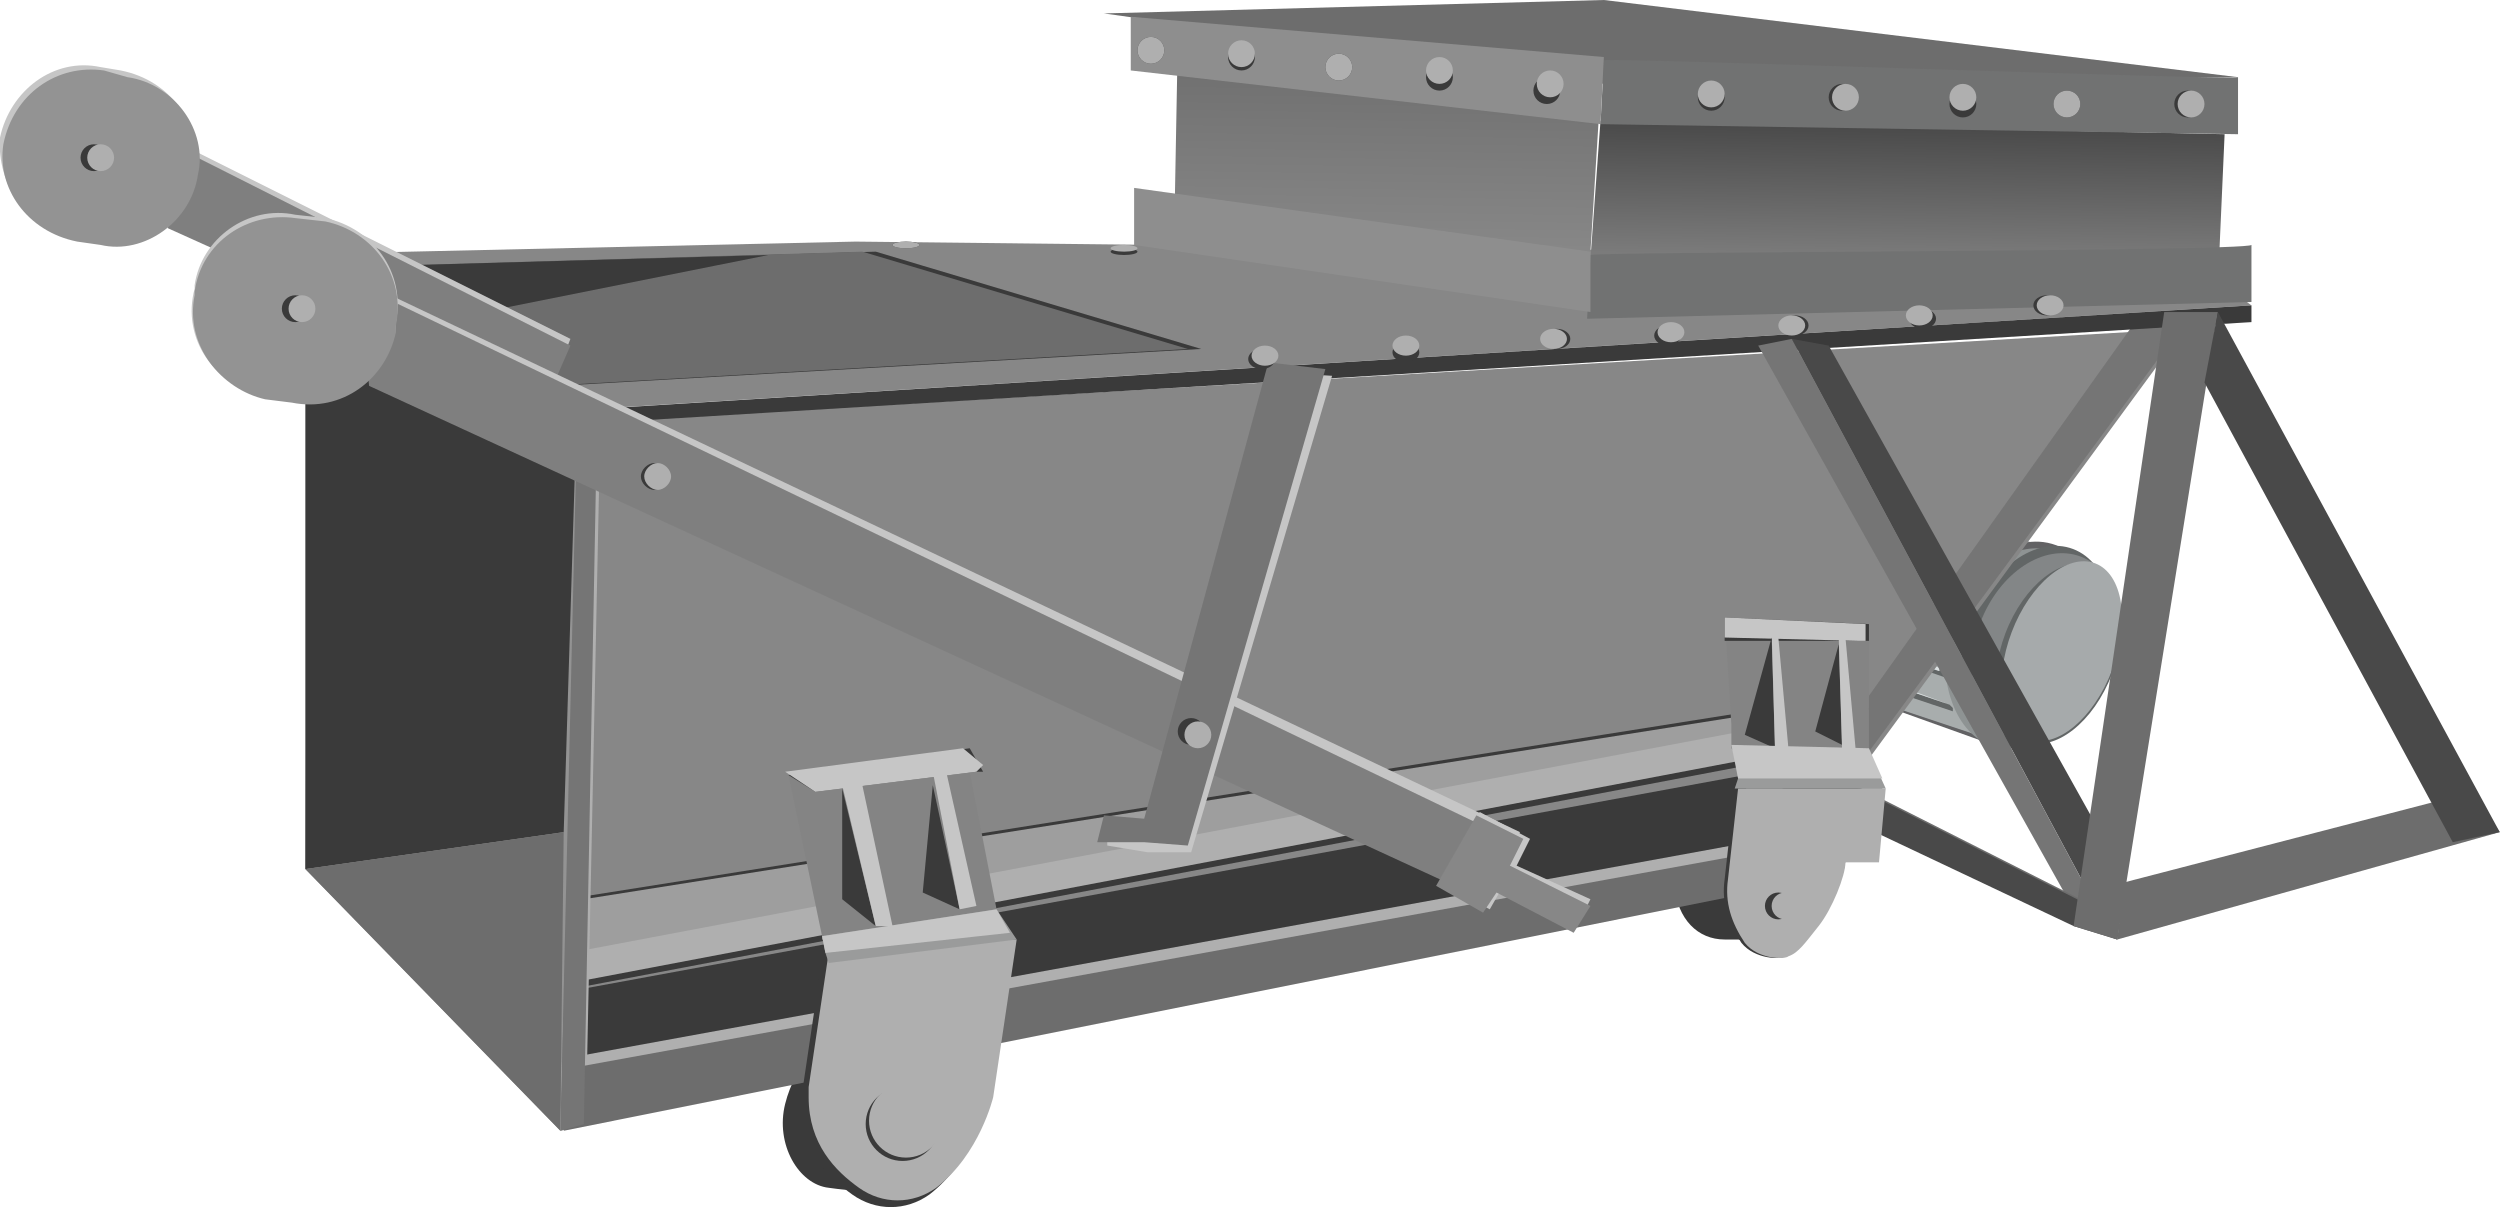 <?xml version="1.0" encoding="utf-8"?>
<svg version="1.1" id="图层_1" xmlns="http://www.w3.org/2000/svg" xmlns:xlink="http://www.w3.org/1999/xlink" x="0px" y="0px"
	 width="960.098px" height="463.57px" viewBox="0 0 960.098 463.57" enable-background="new 0 0 960.098 463.57"
	 xml:space="preserve">
<g id="给煤机1">
	<g id="_x39_50电机_17_">
		<polygon fill="#626264" points="731.919,193.289 796.349,213.906 765.423,286.068 697.128,261.584 688.107,244.834 
			697.128,215.196 707.437,199.733 719.033,193.289 		"/>
		<polygon com-has-ani="true" com-name="com_switch"  fill="#A8ADAD" points="729.343,190.711 796.349,213.906 758.979,282.201 697.128,261.584 688.107,242.256 
			697.128,213.906 707.437,198.444 719.033,190.711 		"/>
		<path fill="#626666" d="M693.262,257.719c0,0-16.752-25.771,9.021-56.699c6.441-9.021,16.751-11.598,27.061-11.598h5.154
			c-1.289,0-3.866,0-5.154,0c-9.021,1.289-16.752,5.155-21.905,14.175c-1.289,1.289-1.289,3.866-3.866,5.154l-1.288,5.154
			c-1.289,1.289-1.289,3.866-1.289,5.153l0,0c-5.154,11.599-3.865,25.773,1.289,37.369l1.288,1.289h-10.311V257.719z"/>
		<path fill="#8E9393" d="M697.128,262.873c-1.289,0-3.866-1.289-3.866-3.865c-3.866-6.441-14.175-30.926,9.021-57.986
			c6.441-9.021,16.751-11.599,27.061-11.599l5.154,1.289c-1.289,0-3.866,0-5.154,0c-9.021,1.289-16.752,5.154-21.906,14.175
			c-1.288,1.288-1.288,3.865-5.153,5.154l-1.289,5.154c-1.288,1.288-1.288,3.864-1.288,5.153l0,0
			c-5.155,11.599-3.866,25.772,1.288,37.37l1.289,3.865L697.128,262.873z"/>
		<polygon fill="#626666" points="748.671,242.256 748.671,240.967 747.383,242.256 693.262,225.503 693.262,229.369 
			747.383,246.121 		"/>
		<polygon fill="#DCE1E2" points="748.671,240.967 747.383,242.256 693.262,225.503 693.262,224.214 		"/>
		<polygon fill="#626666" points="753.825,230.658 753.825,229.369 752.537,230.658 700.993,213.906 698.416,215.196 
			752.537,231.948 		"/>
		<polygon fill="#DCE1E2" points="753.825,229.369 752.537,230.658 700.993,213.906 700.993,211.329 		"/>
		<polygon fill="#626666" points="747.383,257.719 744.806,256.429 744.806,257.719 691.974,240.967 691.974,240.967 
			747.383,260.295 		"/>
		<polygon fill="#DCE1E2" points="744.806,256.429 744.806,257.719 691.974,240.967 693.262,237.101 		"/>
		<polygon fill="#626666" points="749.96,271.892 748.671,270.605 748.671,270.605 695.839,252.564 695.839,255.142 749.96,273.181 
					"/>
		<polygon fill="#DCE1E2" points="748.671,270.605 748.671,270.605 695.839,252.564 693.262,249.986 		"/>
		<polygon fill="#626666" points="762.846,220.349 760.269,219.06 758.979,220.349 707.437,201.021 707.437,203.597 
			760.269,220.349 		"/>
		<polygon fill="#DCE1E2" points="760.269,219.06 758.979,220.349 707.437,201.021 708.725,199.733 		"/>
		<polygon fill="#626666" points="770.577,213.906 769.289,210.041 768,211.329 717.745,194.578 716.456,195.866 768,213.906 		"/>
		<polygon fill="#DCE1E2" points="769.289,210.041 768,211.329 717.745,194.578 721.61,193.289 		"/>
		<path fill="#626264" d="M804.081,257.719c-9.021,20.617-25.772,30.926-39.947,25.771c-14.174-5.154-20.617-27.063-15.463-46.391
			c6.443-19.329,25.772-34.792,42.523-27.06C805.369,215.196,810.523,237.101,804.081,257.719z"/>
		<path fill="#8E9393" d="M804.081,260.295c-9.021,20.617-25.772,30.928-39.947,25.771c-14.174-5.154-20.617-27.061-15.463-46.389
			c6.443-19.33,25.772-34.792,42.523-27.061C807.946,216.484,810.523,239.677,804.081,260.295z"/>
		
			<ellipse transform="matrix(-0.354 0.935 -0.935 -0.354 1291.06 -394.995)" fill="#626666" cx="781.95" cy="248.398" rx="39.95" ry="27.063"/>
		
			<ellipse transform="matrix(-0.354 0.935 -0.935 -0.354 1296.388 -397.719)" fill="#838687" cx="785.49" cy="248.663" rx="37.37" ry="27.06"/>
		
			<ellipse transform="matrix(-0.354 0.935 -0.935 -0.354 1305.059 -399.041)" fill="#626666" cx="790.283" cy="250.999" rx="36.081" ry="21.906"/>
		
			<ellipse transform="matrix(-0.354 0.935 -0.935 -0.354 1305.829 -401.462)" fill="#A6AAAB" cx="791.502" cy="250.052" rx="36.08" ry="20.618"/>
	</g>
	<polygon fill="#6D6D6D" points="423.946,5.156 615.946,0 859.49,29.637 615.946,32.214 	"/>
	<polygon com-has-ani="true" com-name="com_switch"  fill="#878787" points="864.646,117.262 204.886,158.497 100.51,97.933 328.591,92.78 675.222,96.644 850.47,106.953 	"/>
	<polygon fill="#3A3A3A" points="336.322,96.644 461.315,134.013 213.906,148.189 163.651,101.798 	"/>
	<polygon fill="#6D6D6D" points="331.168,96.644 456.161,134.013 210.04,148.189 158.497,101.798 	"/>
	<polygon fill="#3A3A3A" points="185.557,119.839 295.087,97.933 158.497,101.798 	"/>
	<path fill="#3A3A3A" d="M662.336,360.806h14.174c10.31,0,19.329-9.021,20.618-19.33l0,0c0-10.309-9.021-19.328-19.329-20.617
		h-14.175c-10.309,0-19.329,9.021-20.617,19.33l0,0C644.295,353.074,652.026,360.806,662.336,360.806z"/>
	<ellipse fill="#3A3A3A" cx="675.222" cy="341.476" rx="20.617" ry="20.617"/>
	<path fill="#3A3A3A" d="M301.53,423.947c-3.866,15.463,5.154,30.926,16.751,32.215c36.081,5.154,24.483-9.02,27.061-24.482
		c3.866-15.465-5.154-29.639-16.751-32.217C316.993,395.597,305.396,408.484,301.53,423.947z"/>
	<polygon com-has-ani="true" com-name="com_switch"  fill="#878787" points="215.195,434.254 693.262,324.724 838.872,126.282 221.638,162.364 	"/>
	<polygon fill="#757575" points="820.832,122.417 706.147,283.49 717.745,288.644 840.161,122.417 	"/>
	<polygon fill="#3A3A3A" points="864.646,117.262 864.646,123.705 210.04,163.652 206.174,158.497 	"/>
	<polygon fill="#3A3A3A" points="670.067,297.666 221.638,380.135 221.638,409.773 672.646,323.437 	"/>
	<polygon fill="#AFAFAF" points="693.262,319.57 220.349,405.906 216.483,431.677 698.416,335.035 	"/>
	<polygon fill="#6D6D6D" points="695.839,323.437 221.638,409.773 216.483,434.254 698.416,337.611 	"/>
	<polygon fill="#3A3A3A" points="225.503,344.054 226.792,368.537 695.839,282.201 680.376,271.892 	"/>
	<polygon fill="#9E9E9E" points="224.215,345.342 225.503,368.537 697.128,282.201 680.376,273.181 	"/>
	<polygon fill="#3A3A3A" points="224.215,365.959 717.745,271.892 712.591,286.068 224.215,378.845 	"/>
	<polygon fill="#AFAFAF" points="225.503,364.672 716.456,271.892 713.879,283.49 225.503,376.269 	"/>
	<polygon fill="#AFAFAF" points="230.658,158.497 225.503,405.906 216.483,409.773 221.638,158.497 	"/>
	<polygon fill="#757575" points="229.369,158.497 224.215,431.677 215.195,434.254 220.349,158.497 	"/>
	<polygon fill="#494949" points="702.282,132.725 807.946,322.148 802.792,344.054 688.107,130.149 	"/>
	<polygon fill="#757575" points="675.222,132.725 688.107,130.149 802.792,344.054 796.349,349.209 	"/>
	<polygon fill="#6D6D6D" points="804.081,347.92 681.664,286.068 677.799,297.666 796.349,354.363 813.101,360.806 814.39,349.209 	
		"/>
	<polygon fill="#494949" points="802.792,347.92 680.376,286.068 676.51,298.953 796.349,355.652 813.101,360.806 814.39,350.498 	
		"/>
	<polygon fill="#6D6D6D" points="831.141,119.839 796.349,355.652 813.101,360.806 851.759,119.839 	"/>
	<polygon fill="#6D6D6D" points="960,319.57 813.101,360.806 815.678,338.9 949.691,304.107 	"/>
	<polygon fill="#494949" points="851.759,119.839 960,319.57 941.96,323.437 846.604,146.9 	"/>
	<path fill="#3A3A3A" d="M387.866,363.383l-9.02,60.563c0,0-5.154,21.906-21.906,34.793c-9.02,6.443-20.617,6.443-29.638,0
		c-9.02-6.443-19.329-16.752-19.329-34.793c0-1.287,0-1.287,0-3.865l9.02-60.563L387.866,363.383z"/>
	<path fill="#AFAFAF" d="M390.443,360.806l-9.02,60.563c0,0-5.154,21.906-21.906,34.791c-9.02,6.443-20.617,6.443-29.637,0
		c-9.021-6.441-19.329-16.75-19.329-34.791c0-1.289,0-1.289,0-3.865l9.02-60.564L390.443,360.806z"/>
	<polygon fill="#939393" points="221.638,162.364 215.195,434.254 117.262,333.746 118.55,97.933 	"/>
	<polygon fill="#3A3A3A" points="221.638,153.342 216.483,319.57 117.262,333.746 117.262,92.78 	"/>
	<polygon fill="#C6C6C6" points="219.061,130.149 61.853,51.543 65.718,86.335 210.04,153.342 	"/>
	<polygon fill="#7F7F7F" points="219.061,132.725 60.564,52.833 64.43,87.625 210.04,153.342 	"/>
	<path fill="#C6C6C6" d="M28.349,91.49l9.02,1.289c16.751,3.864,34.792-9.021,37.369-27.062l0,0
		c2.577-18.04-9.02-34.792-28.349-38.658l-7.731-1.287C20.618,21.906,3.866,34.792,0,52.833l0,0
		C-1.289,70.873,10.309,87.625,28.349,91.49z"/>
	<path fill="#939393" d="M29.638,92.78l9.02,1.288c16.751,3.865,34.792-9.021,37.369-27.062l0,0
		c3.866-16.751-9.02-34.792-27.061-37.369l-9.02-2.577C21.906,24.484,5.154,36.081,1.288,55.41l0,0
		C-1.289,72.161,10.309,88.913,29.638,92.78z"/>
	<polygon fill="#C6C6C6" points="583.731,319.57 139.168,108.242 143.034,146.9 573.423,342.765 	"/>
	<polygon fill="#7F7F7F" points="579.866,322.148 137.879,109.531 141.745,148.189 569.557,345.342 	"/>
	<polygon fill="#C6C6C6" points="610.792,345.342 605.638,355.652 577.288,340.189 572.134,349.209 552.806,338.9 568.269,311.838 
		587.598,322.148 582.443,332.457 	"/>
	<polygon fill="#878787" points="610.792,347.92 604.349,358.228 574.712,342.765 569.557,350.498 551.517,340.189 566.979,313.127 
		585.021,322.148 579.866,332.457 	"/>
	<polygon fill="#C6C6C6" points="511.57,144.323 490.953,143.034 440.698,316.994 425.235,314.416 425.235,324.724 440.698,327.302 
		457.449,327.302 	"/>
	<polygon fill="#757575" points="508.993,141.745 487.087,139.167 439.409,314.416 423.946,313.127 421.369,323.437 
		439.409,323.437 456.161,324.724 	"/>
	<path fill="#3A3A3A" d="M722.899,302.82h-56.698l-3.865,34.791c-1.289,9.02,1.288,16.752,6.442,24.482
		c5.153,6.443,15.463,6.443,16.752,5.154c3.865-1.289,6.442-5.154,11.598-11.598c6.442-7.73,11.597-20.617,11.597-25.771h10.31
		L722.899,302.82z"/>
	<path fill="#AFAFAF" d="M724.188,302.82H667.49l-3.866,34.791c-1.288,9.02,1.289,16.752,6.443,24.482
		c5.153,6.443,15.463,6.443,16.751,5.154c3.865-1.289,6.442-5.154,11.598-11.598c5.154-6.443,10.309-19.328,10.309-24.482h12.887
		L724.188,302.82z"/>
	<polygon fill="#848484" points="717.745,287.355 717.745,246.121 662.336,237.101 664.913,278.336 664.913,287.355 
		666.201,288.644 	"/>
	<polygon fill="#3A3A3A" points="717.745,239.677 717.745,246.121 716.456,246.121 662.336,246.121 662.336,237.101 	"/>
	<polygon fill="#C6C6C6" points="716.456,239.677 716.456,246.121 713.879,246.121 662.336,244.834 662.336,237.101 	"/>
	<polygon fill="#3A3A3A" points="697.128,280.914 707.437,286.068 706.147,247.41 	"/>
	<polygon fill="#3A3A3A" points="681.664,287.355 670.067,282.201 680.376,244.834 	"/>
	<polygon fill="#C6C6C6" points="708.725,244.834 712.591,287.355 707.437,288.644 706.147,244.834 	"/>
	<polygon fill="#C6C6C6" points="686.818,287.355 681.664,287.355 680.376,242.256 682.953,244.834 	"/>
	<polygon fill="#9A9B9B" points="724.188,302.82 666.201,302.82 667.49,298.953 666.201,288.644 717.745,288.644 	"/>
	<polygon fill="#C6C6C6" points="722.899,298.953 667.49,298.953 664.913,286.068 717.745,287.355 	"/>
	<polygon fill="#848484" points="382.711,349.209 372.403,296.375 302.819,297.666 315.705,359.517 315.705,360.806 	"/>
	<polygon fill="#6D6D6D" points="215.195,434.254 117.262,333.746 216.483,319.57 	"/>
	<polygon fill="#9A9B9B" points="390.443,360.806 318.282,369.826 316.993,365.959 315.705,359.517 382.711,349.209 	"/>
	<polygon fill="#C6C6C6" points="387.866,358.228 316.993,365.959 315.705,359.517 382.711,349.209 	"/>
	<polygon fill="#3A3A3A" points="372.403,287.355 377.557,296.375 374.98,296.375 313.127,304.107 302.819,297.666 	"/>
	<polygon fill="#C6C6C6" points="369.826,287.355 377.557,293.799 374.98,296.375 313.127,304.107 301.53,296.375 	"/>
	<polygon fill="#3A3A3A" points="354.362,342.765 368.537,349.209 358.228,301.531 	"/>
	<polygon fill="#3A3A3A" points="336.322,355.652 323.436,345.342 323.436,302.82 	"/>
	<polygon fill="#C6C6C6" points="363.383,296.375 374.98,347.92 368.537,349.209 358.228,296.375 	"/>
	<polygon fill="#C6C6C6" points="342.765,355.652 336.322,355.652 323.436,301.531 331.168,301.531 	"/>
	<path fill="#C6C6C6" d="M101.799,152.053l10.309,1.289c19.329,3.866,36.081-9.021,39.946-27.061v-2.577
		c3.866-19.329-9.02-36.08-27.061-39.946l-11.597-1.288c-18.041-3.865-36.081,9.021-38.658,27.061v1.289
		C69.584,130.149,82.47,148.189,101.799,152.053z"/>
	<path fill="#939393" d="M101.799,153.342l10.309,1.288c19.329,3.866,36.081-9.02,39.946-27.06v-2.577
		c3.866-19.329-9.02-36.081-27.061-39.946l-11.597-1.289c-18.041-2.577-36.081,9.021-38.658,28.35v1.289
		C70.873,132.725,85.047,149.476,101.799,153.342z"/>
	
		<linearGradient id="SVGID_1_" gradientUnits="userSpaceOnUse" x1="1619.194" y1="297.17" x2="1619.194" y2="291.546" gradientTransform="matrix(-17.208 -0.256 -0.256 17.208 28471.008 -4583.81)">
		<stop  offset="0" style="stop-color:#8E8E8E"/>
		<stop  offset="1" style="stop-color:#6D6D6D"/>
	</linearGradient>
	<polygon fill="url(#SVGID_1_)" points="452.295,16.751 451.007,86.335 609.503,117.262 614.657,34.792 	"/>
	
		<linearGradient id="SVGID_2_" gradientUnits="userSpaceOnUse" x1="1607.606" y1="297.17" x2="1607.606" y2="293.065" gradientTransform="matrix(-17.208 -0.256 -0.256 17.208 28471.008 -4583.81)">
		<stop  offset="0" style="stop-color:#8E8E8E"/>
		<stop  offset="1" style="stop-color:#494949"/>
	</linearGradient>
	<polygon fill="url(#SVGID_2_)" points="854.336,51.543 851.759,109.531 609.503,117.262 614.657,46.389 	"/>
	<path fill="#717272" d="M859.49,29.637v21.906l-244.833-3.865l1.289-24.482C615.946,21.906,856.913,30.926,859.49,29.637z"/>
	<polygon fill="#8E8E8E" points="615.946,21.906 614.657,47.678 434.255,27.06 434.255,6.444 	"/>
	<path fill="#717272" d="M864.646,94.068v21.905l-255.143,6.443l1.289-24.483C610.792,96.644,862.067,96.644,864.646,94.068z"/>
	<polygon fill="#8E8E8E" points="610.792,96.644 610.792,119.839 435.544,94.068 435.544,72.161 	"/>
	<g>
		<circle fill="#3A3A3A" cx="840.161" cy="39.946" r="5.155"/>
		<circle fill="#AFAFAF" cx="841.45" cy="39.946" r="5.155"/>
	</g>
	<g>
		<circle fill="#3A3A3A" cx="682.953" cy="347.92" r="5.154"/>
		<circle fill="#AFAFAF" cx="685.53" cy="347.92" r="5.154"/>
	</g>
	<g>
		<circle fill="#3A3A3A" cx="457.449" cy="280.914" r="5.154"/>
		<circle fill="#AFAFAF" cx="460.026" cy="282.201" r="5.154"/>
	</g>
	<g>
		<path fill="#3A3A3A" d="M251.275,177.826c2.577,0,5.154,2.577,5.154,5.154c0,2.576-2.577,5.153-5.154,5.153
			c-2.578,0-5.155-2.577-5.155-5.153C246.12,180.404,248.698,177.826,251.275,177.826z"/>
		<path fill="#AFAFAF" d="M252.564,177.826c2.577,0,5.154,2.577,5.154,5.154c0,2.576-2.577,5.153-5.154,5.153
			s-5.155-2.577-5.155-5.153C247.409,180.404,249.986,177.826,252.564,177.826z"/>
	</g>
	<g>
		<circle fill="#3A3A3A" cx="113.396" cy="118.551" r="5.154"/>
		<circle fill="#AFAFAF" cx="115.973" cy="118.551" r="5.154"/>
	</g>
	<g>
		<circle fill="#3A3A3A" cx="36.081" cy="60.564" r="5.154"/>
		<circle fill="#AFAFAF" cx="38.658" cy="60.564" r="5.154"/>
	</g>
	<g>
		<ellipse fill="#3A3A3A" cx="786.04" cy="117.262" rx="5.154" ry="3.866"/>
		<ellipse fill="#AFAFAF" cx="787.329" cy="117.262" rx="5.154" ry="3.866"/>
	</g>
	<g>
		<ellipse fill="#3A3A3A" cx="738.362" cy="122.416" rx="5.153" ry="3.866"/>
		<ellipse fill="#AFAFAF" cx="737.074" cy="121.128" rx="5.153" ry="3.866"/>
	</g>
	<g>
		<ellipse fill="#3A3A3A" cx="689.396" cy="124.993" rx="5.155" ry="3.866"/>
		<ellipse fill="#AFAFAF" cx="688.107" cy="124.993" rx="5.153" ry="3.866"/>
	</g>
	<g>
		<ellipse fill="#3A3A3A" cx="640.43" cy="128.859" rx="5.154" ry="3.866"/>
		<ellipse fill="#AFAFAF" cx="641.718" cy="127.57" rx="5.154" ry="3.866"/>
	</g>
	<g>
		<ellipse fill="#3A3A3A" cx="597.906" cy="130.147" rx="5.153" ry="3.866"/>
		<ellipse fill="#AFAFAF" cx="596.617" cy="130.147" rx="5.153" ry="3.866"/>
	</g>
	<g>
		<ellipse fill="#3A3A3A" cx="539.92" cy="135.302" rx="5.154" ry="3.866"/>
		<ellipse fill="#AFAFAF" cx="539.92" cy="132.725" rx="5.154" ry="3.866"/>
	</g>
	<g>
		<ellipse fill="#3A3A3A" cx="484.51" cy="137.879" rx="5.154" ry="3.866"/>
		<ellipse fill="#AFAFAF" cx="485.799" cy="136.591" rx="5.154" ry="3.866"/>
	</g>
	<g>
		<ellipse fill="#3A3A3A" cx="431.678" cy="96.645" rx="5.154" ry="1.289"/>
		<ellipse fill="#AFAFAF" cx="431.678" cy="95.355" rx="5.154" ry="1.289"/>
	</g>
	<g>
		<ellipse fill="#3A3A3A" cx="347.919" cy="94.068" rx="5.154" ry="1.289"/>
		<ellipse fill="#AFAFAF" cx="347.919" cy="94.068" rx="5.154" ry="1.289"/>
	</g>
	<g>
		<circle fill="#3A3A3A" cx="793.771" cy="39.946" r="5.155"/>
		<circle fill="#AFAFAF" cx="793.771" cy="39.946" r="5.155"/>
	</g>
	<g>
		<circle fill="#3A3A3A" cx="753.825" cy="39.946" r="5.155"/>
		<circle fill="#AFAFAF" cx="753.825" cy="37.369" r="5.155"/>
	</g>
	<g>
		<circle fill="#3A3A3A" cx="707.437" cy="37.369" r="5.155"/>
		<circle fill="#AFAFAF" cx="708.725" cy="37.369" r="5.155"/>
	</g>
	<g>
		<circle fill="#3A3A3A" cx="657.182" cy="37.369" r="5.155"/>
		<circle fill="#AFAFAF" cx="657.182" cy="36.081" r="5.154"/>
	</g>
	<g>
		<circle fill="#3A3A3A" cx="346.631" cy="431.678" r="14.175"/>
		<circle fill="#AFAFAF" cx="347.919" cy="430.389" r="14.175"/>
	</g>
	<g>
		<circle fill="#3A3A3A" cx="594.04" cy="34.792" r="5.155"/>
		<circle fill="#AFAFAF" cx="595.329" cy="32.214" r="5.154"/>
	</g>
	<g>
		<circle fill="#3A3A3A" cx="552.806" cy="29.637" r="5.154"/>
		<circle fill="#AFAFAF" cx="552.806" cy="27.06" r="5.154"/>
	</g>
	<g>
		<circle fill="#3A3A3A" cx="514.147" cy="25.772" r="5.154"/>
		<circle fill="#AFAFAF" cx="514.147" cy="25.772" r="5.154"/>
	</g>
	<g>
		<circle fill="#3A3A3A" cx="476.778" cy="21.906" r="5.154"/>
		<circle fill="#AFAFAF" cx="476.778" cy="20.618" r="5.154"/>
	</g>
	<g>
		<circle fill="#3A3A3A" cx="441.986" cy="19.329" r="5.154"/>
		<circle fill="#AFAFAF" cx="441.986" cy="19.329" r="5.154"/>
	</g>
</g>
</svg>
